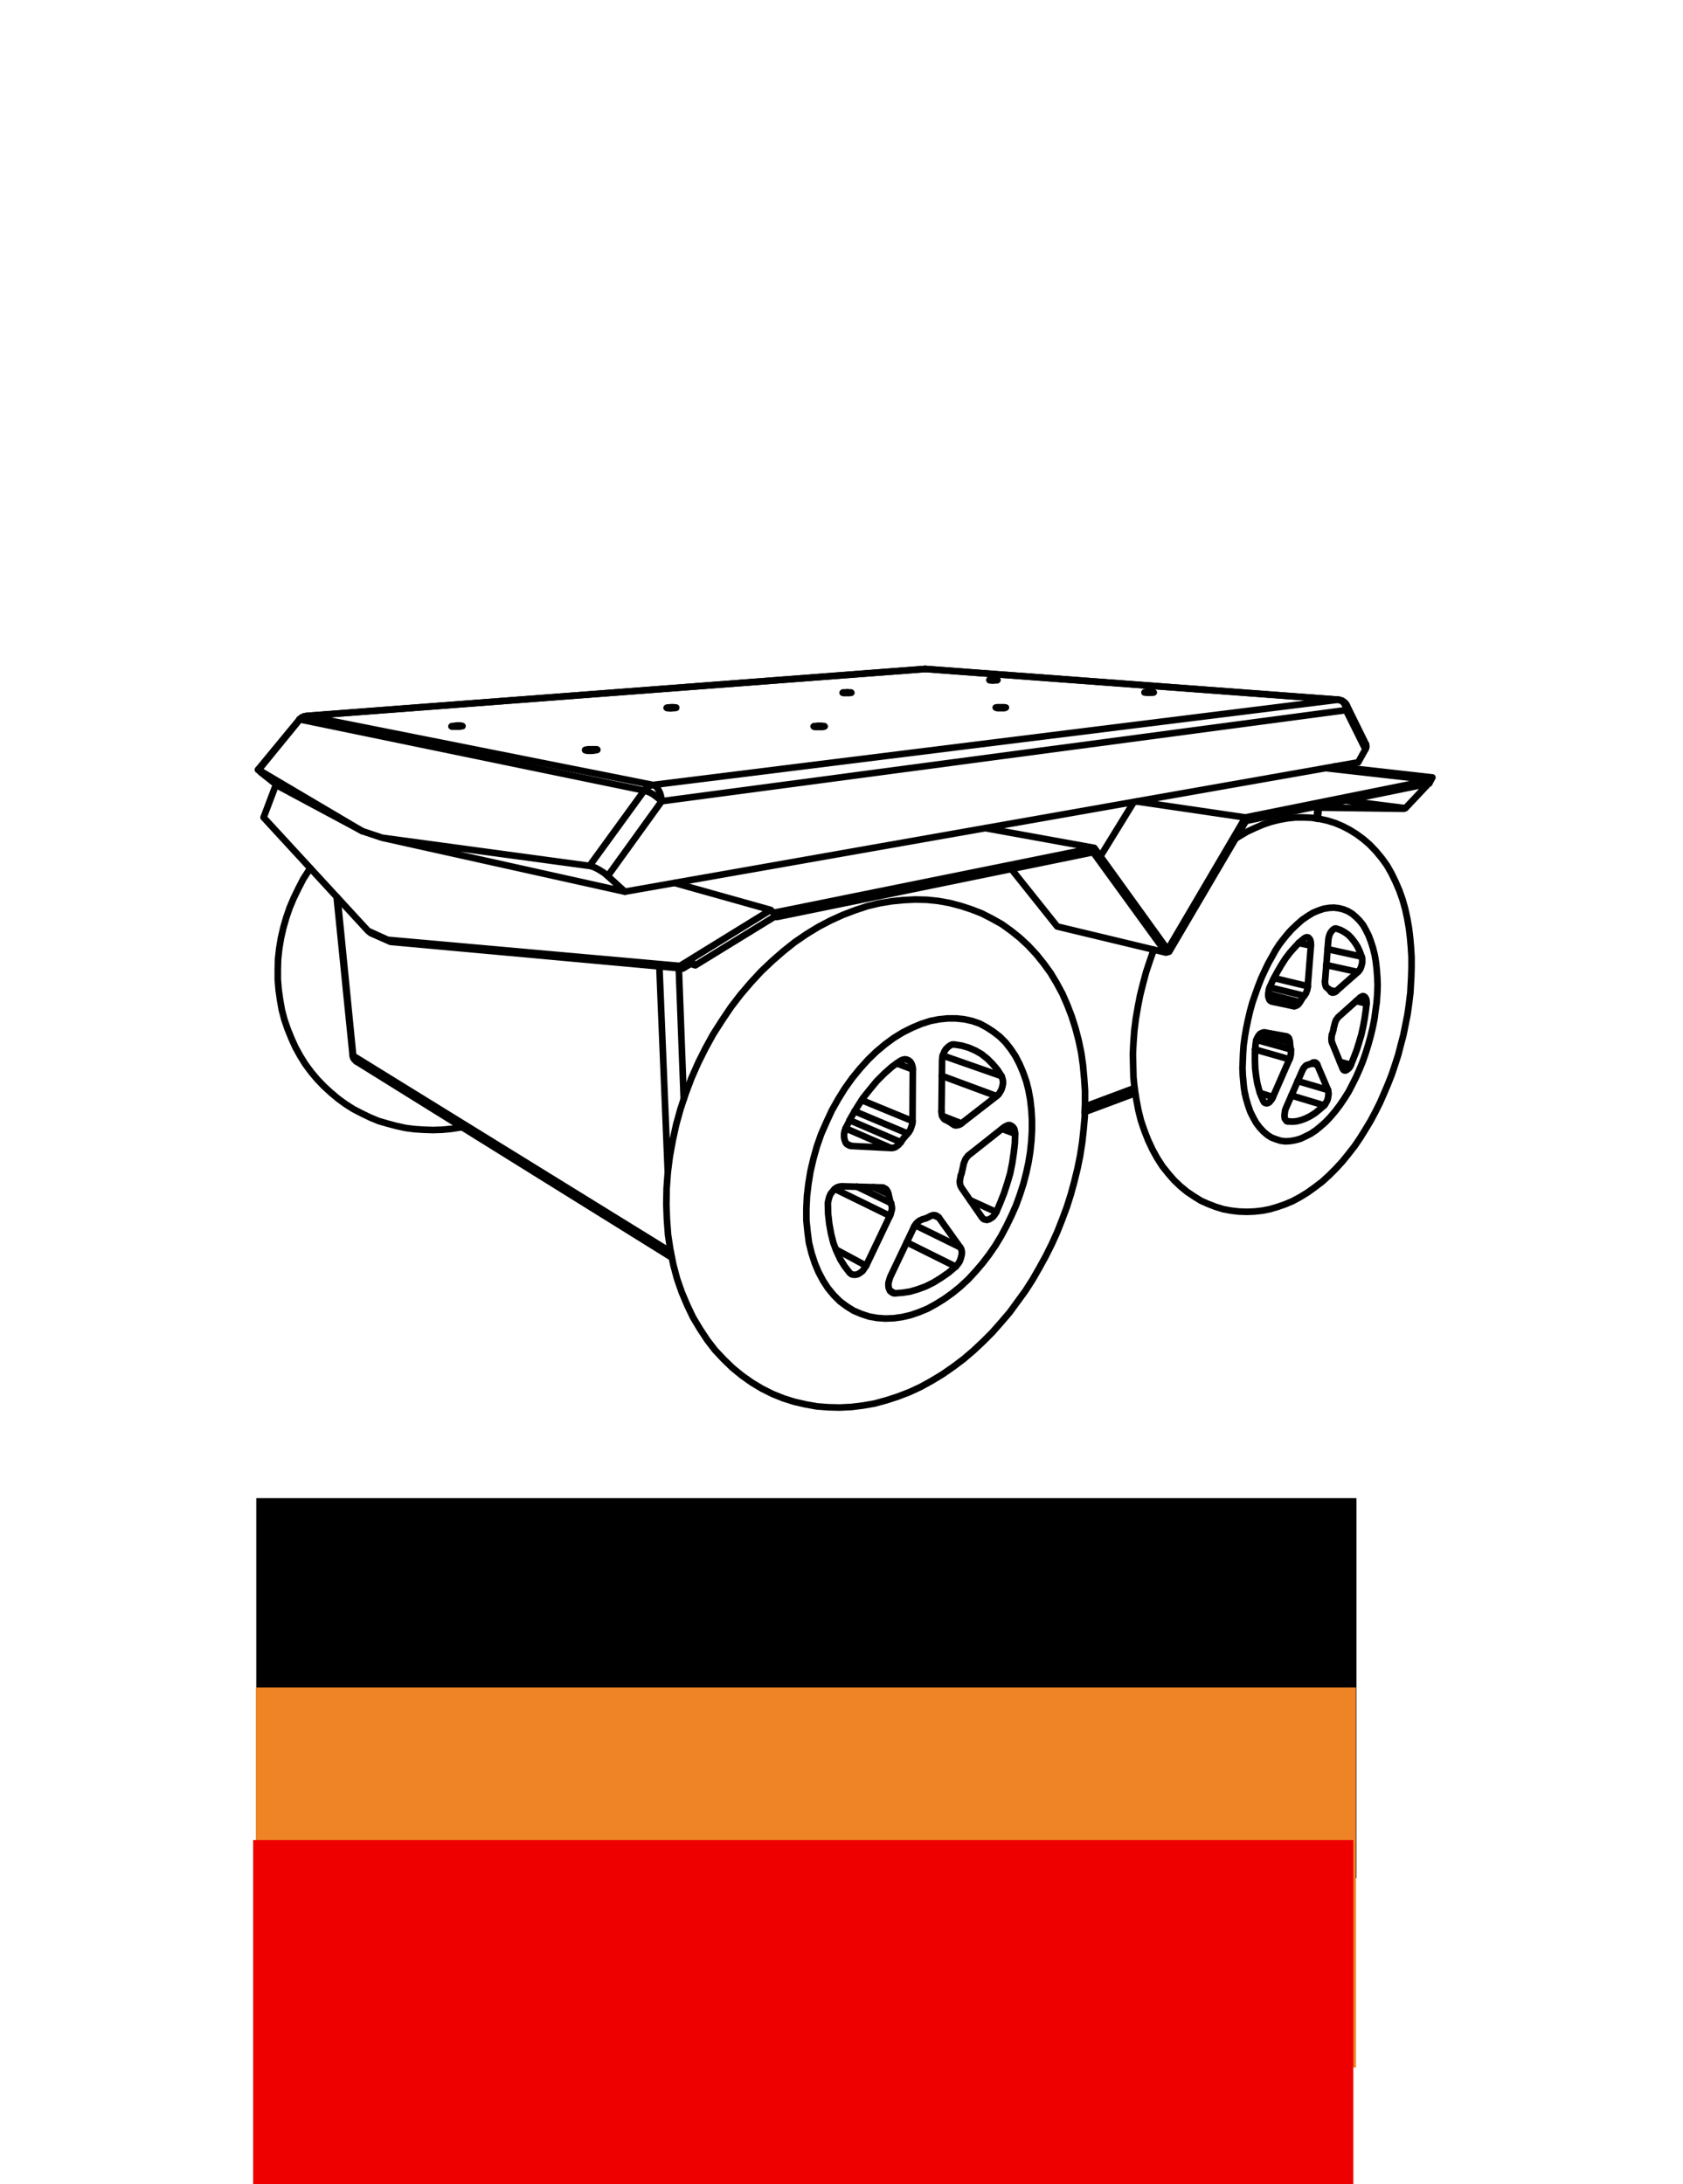 <?xml version="1.0" encoding="UTF-8" standalone="no"?>
<!-- Created with Inkscape (http://www.inkscape.org/) -->

<svg
   xmlns:dc="http://purl.org/dc/elements/1.1/"
   xmlns:cc="http://creativecommons.org/ns#"
   xmlns:rdf="http://www.w3.org/1999/02/22-rdf-syntax-ns#"
   xmlns:svg="http://www.w3.org/2000/svg"
   xmlns="http://www.w3.org/2000/svg"
   xmlns:sodipodi="http://sodipodi.sourceforge.net/DTD/sodipodi-0.dtd"
   xmlns:inkscape="http://www.inkscape.org/namespaces/inkscape"
   id="svg3004"
   version="1.1"
   inkscape:version="0.48.4 r9943 custom"
   width="761.811"
   height="988.582"
   xml:space="preserve"
   sodipodi:docname="cover-page.svg"><defs
     id="defs3008"><clipPath
       clipPathUnits="userSpaceOnUse"
       id="clipPath3020"><path
         inkscape:connector-curvature="0"
         d="M 0,0 792,0 792,612 0,612 0,0 z"
         id="path3022" /></clipPath></defs><sodipodi:namedview
     pagecolor="#ffffff"
     bordercolor="#666666"
     borderopacity="1"
     objecttolerance="10"
     gridtolerance="10"
     guidetolerance="10"
     inkscape:pageopacity="0"
     inkscape:pageshadow="2"
     inkscape:window-width="867"
     inkscape:window-height="679"
     id="namedview3006"
     showgrid="false"
     inkscape:zoom="0.5"
     inkscape:cx="420.63894"
     inkscape:cy="476.17369"
     inkscape:window-x="303"
     inkscape:window-y="32"
     inkscape:window-maximized="0"
     inkscape:current-layer="g3012" /><g
     id="g3012"
     inkscape:groupmode="layer"
     inkscape:label="Jackal"
     transform="matrix(1.25,0,0,-1.25,0,988.582)"><flowRoot
       xml:space="preserve"
       id="flowRoot3145"
       style="font-size:40px;font-style:normal;font-weight:normal;line-height:125%;letter-spacing:0px;word-spacing:0px;fill:#000000;fill-opacity:1;stroke:none;font-family:Sans"
       transform="matrix(0.8,0,0,-0.8,19.2,789.654)"><flowRegion
         id="flowRegion3147"><rect
           id="rect3149"
           width="498"
           height="172"
           x="92"
           y="676.583" /></flowRegion><flowPara
         id="flowPara3151"
         style="font-size:72px;font-style:normal;font-variant:normal;font-weight:bold;font-stretch:normal;font-family:DINPro;-inkscape-font-specification:DINPro Bold">JACKAL</flowPara></flowRoot><flowRoot
       xml:space="preserve"
       id="flowRoot3161"
       style="font-size:40px;font-style:normal;font-weight:normal;line-height:125%;letter-spacing:0px;word-spacing:0px;fill:#ee8426;fill-opacity:1;stroke:none;font-family:Sans"
       transform="matrix(0.8,0,0,-0.8,19.033,721.115)"><flowRegion
         id="flowRegion3163"><rect
           id="rect3165"
           width="498"
           height="172"
           x="92"
           y="676.583"
           style="fill:#ee8426;fill-opacity:1" /></flowRegion><flowPara
         id="flowPara3167"
         style="font-size:24px;font-style:normal;font-variant:normal;font-weight:bold;font-stretch:normal;fill:#808080;font-family:DINPro;-inkscape-font-specification:DINPro Bold;fill-opacity:1">UNMANNED GROUND VEHICLE</flowPara></flowRoot><flowRoot
       transform="matrix(0.8,0,0,-0.8,18.069,665.866)"
       style="font-size:40px;font-style:normal;font-weight:normal;line-height:125%;letter-spacing:0px;word-spacing:0px;fill:#ee0000;fill-opacity:1;stroke:none;font-family:Sans"
       id="flowRoot3171"
       xml:space="preserve"><flowRegion
         id="flowRegion3173"><rect
           y="676.583"
           x="92"
           height="172"
           width="498"
           id="rect3175"
           style="fill:#ee0000;fill-opacity:1" /></flowRegion><flowPara
         style="font-size:36px;font-style:normal;font-variant:normal;font-weight:bold;font-stretch:normal;font-family:DINPro;-inkscape-font-specification:DINPro Bold;fill:#ee8426;fill-opacity:1"
         id="flowPara3177">USER MANUAL</flowPara></flowRoot><g
       id="g3018"
       clip-path="url(#clipPath3020)"
       style="stroke-width:2.743;stroke-miterlimit:4;stroke-dasharray:none"
       transform="matrix(0.875,0,0,0.875,-52.323,179.869)"><g
         id="g3024"
         transform="matrix(0,-1,1,0,0,612)"
         style="stroke-width:2.743;stroke-miterlimit:4;stroke-dasharray:none"><path
           d="m 373.439,508.72 -2.88,0.12 -5.4,0 -5.28,-0.36 -5.28,-0.48 -5.16,-0.72 -5.16,-1.08 -5.04,-1.32 -4.92,-1.56 -4.68,-1.8 -4.68,-2.04 -4.44,-2.4 -4.2,-2.52 -3.96,-2.88 -3.72,-3 -3.6,-3.36 -3.24,-3.48 -2.88,-3.6 -2.76,-3.84 -2.28,-4.08 -2.16,-4.2 -1.68,-4.32 -1.44,-4.44 -1.2,-4.56 -0.84,-4.68 -0.48,-4.68 -0.12,-4.8 0.24,-4.92 0.48,-4.92 0.84,-5.04 1.2,-5.04 1.68,-5.04 1.92,-5.04 2.28,-5.04 2.64,-5.04 3,-4.92 3.36,-4.92 3.72,-4.68 4.08,-4.68 4.32,-4.56 4.68,-4.32 4.92,-4.2 5.16,-3.96 5.52,-3.72 5.64,-3.6 5.88,-3.24 6,-3 6.24,-2.76 6.36,-2.4 6.48,-2.16 6.48,-1.8 6.6,-1.44 6.6,-1.2 6.6,-0.84 6.6,-0.48 6.6,-0.12 6.36,0.24 6.36,0.48 6.24,0.96 6,1.2 5.88,1.56 5.52,1.92 5.4,2.28 5.04,2.4 4.8,2.88 4.56,3 4.2,3.24 3.84,3.6 3.48,3.6 3.24,3.96 2.88,4.08 2.52,4.2 2.16,4.32 1.8,4.44 1.44,4.56 1.08,4.68 0.84,4.68 0.36,4.68 0.12,4.8 -0.24,4.92 -0.6,4.8 -0.84,4.8 -1.32,4.8 -1.56,4.8 -1.8,4.68 -2.16,4.68 -2.52,4.56 -2.76,4.56 -3,4.32 -3.24,4.32 -3.48,4.08 -3.72,3.96 -3.84,3.84 -4.08,3.6 -4.2,3.6 -8.88,6.48 -4.68,3 -4.8,2.76 -4.8,2.64 -5.04,2.52 -5.04,2.28 -5.16,2.04 -5.16,1.92 -5.28,1.68 -5.28,1.44 -5.4,1.32 -5.28,1.08 -5.4,0.84 -5.4,0.6 -5.4,0.48 -2.4,0 m -100.44,-320.52 0.72,-0.48 3.72,-2.4 3.96,-2.04 3.96,-1.92 3.96,-1.68 4.2,-1.44 4.2,-1.2 4.2,-0.96 4.32,-0.72 4.32,-0.48 4.32,-0.12 4.2,0 4.32,0.36 4.2,0.6 4.08,0.72 4.08,1.08 3.84,1.32 3.84,1.56 3.72,1.68 3.48,1.92 3.48,2.16 3.24,2.4 3,2.52 2.88,2.76 2.64,2.88 2.52,3 2.28,3.12 2.04,3.24 1.8,3.48 1.68,3.48 1.44,3.48 1.08,3.72 0.96,3.6 0.84,3.84 0.48,3.72 0.24,3.84 0.12,3.72 -0.12,3.84 -0.36,3.84 -0.6,3.72 -0.12,0.6"
           style="fill:none;stroke:#000000;stroke-width:2.743;stroke-linecap:round;stroke-linejoin:round;stroke-miterlimit:4;stroke-opacity:1;stroke-dasharray:none"
           id="path3026"
           inkscape:connector-curvature="0" /></g><g
         id="g3028"
         transform="matrix(0,-1,1,0,0,612)"
         style="stroke-width:2.743;stroke-miterlimit:4;stroke-dasharray:none"><path
           d="m 324.599,643.48 -2.28,0.12 -4.2,0.24 -4.08,0.12 -4.2,0 -4.08,-0.24 -4.08,-0.36 -3.96,-0.48 -4.08,-0.72 -3.84,-0.84 -3.84,-1.08 -3.72,-1.32 -3.6,-1.56 -3.48,-1.68 -3.36,-1.92 -3,-2.16 -2.88,-2.4 -2.64,-2.52 -2.28,-2.64 -2.04,-2.76 -1.8,-2.88 -1.56,-3 -1.32,-3.12 -0.96,-3.12 -0.72,-3.24 -0.48,-3.36 -0.12,-3.24 0,-3.36 0.36,-3.36 0.6,-3.36 0.84,-3.36 1.08,-3.24 1.44,-3.36 1.56,-3.36 1.92,-3.24 1.08,-1.68 m 45.84,-33.72 4.44,-1.56 4.68,-1.56 4.92,-1.32 4.8,-1.2 4.92,-0.96 4.92,-0.84 4.8,-0.6 4.92,-0.36 4.8,-0.24 9.6,0.24 4.68,0.48 4.56,0.72 4.44,0.84 4.32,1.08 4.2,1.44 3.96,1.56 3.84,1.8 3.48,1.92 3.36,2.16 3,2.4 2.76,2.4 2.52,2.64 2.28,2.76 1.92,2.88 1.8,2.88 1.32,3 1.2,3.12 0.96,3.12 0.6,3.24 0.36,3.12 0.12,3.24 -0.12,3.24 -0.36,3.24 -0.6,3.12 -0.96,3.24 -1.08,3.12 -1.32,3.12 -1.68,3.12 -1.92,3.12 -2.16,3 -2.28,3 -2.64,2.88 -2.76,2.76 -3,2.76 -3.12,2.52 -3.24,2.52 -3.36,2.28 -3.48,2.16 -3.6,2.16 -3.6,1.92 -3.84,1.92 -3.84,1.68 -3.96,1.68 -3.96,1.56 -3.96,1.32 -4.08,1.32 -4.2,1.08 -4.08,1.08 -8.4,1.68 -4.2,0.6 -3.96,0.48 -0.84,0.12 m 41.88,-68.4 -0.48,-0.12 -2.16,-0.36 -2.52,-0.24 -2.64,-0.24 -2.88,-0.12 -3,0.12 -3.24,0.12 -3.36,0.24 -3.48,0.48 -3.48,0.6 -3.48,0.72 -3.6,0.84 -3.48,0.96 -3.48,1.2 -3.36,1.2 -3.36,1.32 -3.12,1.44 -3,1.44 -2.76,1.56 -2.64,1.44 -2.4,1.56 -2.04,1.56 -1.92,1.56 -0.96,0.84 m 74.28,-84.48 -7.8,20.88 m -13.08,-322.2 81.12,130.44"
           style="fill:none;stroke:#000000;stroke-width:2.743;stroke-linecap:round;stroke-linejoin:round;stroke-miterlimit:4;stroke-opacity:1;stroke-dasharray:none"
           id="path3030"
           inkscape:connector-curvature="0" /></g><g
         id="g3032"
         transform="matrix(0,-1,1,0,0,612)"
         style="stroke-width:2.743;stroke-miterlimit:4;stroke-dasharray:none"><path
           d="m 211.559,183.64 20.64,-17.04 m -22.2,19.92 0.12,-0.36 0,-0.48 0.24,-0.36 0.12,-0.48 0.24,-0.36 0.24,-0.24 0.24,-0.36 0.36,-0.24 m -21,258.84 19.44,-255.96 m 74.88,12.6 65.28,6.6 m -144.72,411.36 -0.48,-0.24 -0.72,-0.72 -0.24,-0.36 -0.36,-0.48 -0.36,-1.44 m 18.48,11.28 -16.32,-8.04 m -2.16,-3.24 -12.72,-170.88 m 62.04,162.24 -5.4,0.48 m 102.96,-399.96 0.48,0 0.36,0.12 0.48,0.12 0.72,0.48 0.24,0.36 0.36,0.24 0.24,0.36 m -162.48,235.56 0,-0.48 m 196.56,-32.28 0.84,1.92 m 0.84,16.44 -8.16,-18.84 m -24.36,27.84 -2.52,-6.72 m 77.04,-25.08 6.72,12.48 m -20.64,9.84 -11.16,-22.8 m -36.72,11.16 8.64,21 m -0.36,-26.04 9.12,21.24 m 21.48,-5.16 -2.88,-6.12 m -22.2,14.04 -9.24,-21.96 m 31.2,0.96 6.84,14.16 m -61.08,21.36 8.52,24.36 m 88.8,-46.2 1.08,2.04 m -11.04,25.2 -10.08,-20.28 m -52.32,14.64 3.12,8.04 m -11.28,14.52 -8.4,-22.68 m 58.68,-1.2 -0.96,-2.16 m 4.08,-7.68 9.12,18.6 m -19.44,4.2 4.92,10.8 m -32.4,7.8 -2.04,-5.4 m -50.76,120.84 -2.64,-10.2 m -22.44,17.16 -1.08,-5.04 m 62.04,-16.08 1.68,5.4 m -15.6,6.84 -4.08,-14.28 m -29.52,7.92 3.36,13.92 m 3.24,-16.32 3.36,13.08 m 16.56,-4.2 -3.36,-12.24 m -15.84,18.24 -3.48,-14.28 m 21.72,-5.52 3.96,14.28 m -41.52,15.12 3.12,14.16 m 68.04,-30.96 0.12,0.36 m -6.6,15.12 -4.08,-13.56 m -43.68,15.72 0.6,2.64 m -8.04,9.12 -2.88,-13.08 m 41.28,-3.72 -0.6,-2.28 m 7.32,-5.88 3.72,12.6 m -11.64,4.92 1.2,4.56 m -25.32,6.48 -1.08,-4.32 m -13.56,-280.32 54.12,2.04 m 30.12,-6.6 -84.96,-3.48 m -66.24,272.4 5.04,-0.36 m 119.16,-95.88 -7.68,20.52 m -13.32,-323.4 81.12,131.4 m -81.12,-131.4 -65.4,-6.48 m 65.4,6.48 0.72,0.12 1.2,0.72 0.36,0.48 0.12,0.12"
           style="fill:none;stroke:#000000;stroke-width:2.743;stroke-linecap:round;stroke-linejoin:round;stroke-miterlimit:4;stroke-opacity:1;stroke-dasharray:none"
           id="path3034"
           inkscape:connector-curvature="0" /></g><g
         id="g3036"
         transform="matrix(0,-1,1,0,0,612)"
         style="stroke-width:2.743;stroke-miterlimit:4;stroke-dasharray:none"><path
           d="m 211.439,183.88 0,-0.24 0.12,0 m -21,258.84 0,0.24 m 159.6,-237 0.24,0 0.24,0.24 m -147.36,407.88 0,-0.24 m 2.16,3.48 0.36,0.12 0.6,0 0.6,-0.12 0.6,-0.24 m -17.04,-173.88 0,-0.24 m 190.92,44.16 -4.32,0 -4.2,-0.24 -4.2,-0.48 -3.96,-0.72 -3.72,-0.96 -3.72,-1.32 -3.36,-1.44 -3.24,-1.68 -2.88,-1.92 -2.76,-2.16 -2.4,-2.4 -2.04,-2.64 -1.8,-2.76 -1.56,-2.88 -1.08,-3.12 -0.72,-3.24 -0.36,-3.48 0,-3.48 0.36,-3.6 0.72,-3.6 1.2,-3.72 1.56,-3.72 1.92,-3.84 2.28,-3.72 2.64,-3.6 3,-3.6 3.36,-3.48 3.72,-3.36 3.96,-3.24 4.2,-3 4.44,-2.76 4.68,-2.64 4.92,-2.28 4.92,-2.16 5.16,-1.8 5.16,-1.44 5.16,-1.2 5.16,-0.84 5.04,-0.6 5.04,-0.24 4.92,0 4.8,0.48 4.56,0.6 4.32,1.08 4.08,1.32 3.72,1.56 3.6,1.92 3.12,2.04 2.88,2.4 2.52,2.52 2.04,2.76 1.8,2.88 1.32,3.12 1.08,3.24 0.6,3.36 0.24,3.36 -0.12,3.48 -0.48,3.48 -0.84,3.6 -1.2,3.48 -1.44,3.48 -1.92,3.48 -2.16,3.48 -2.4,3.36 -2.64,3.24 -3,3.24 -3.24,3 -3.36,2.88 -3.6,2.76 -3.84,2.64 -3.96,2.4 -4.08,2.16 -4.2,2.04 -4.32,1.92 -4.32,1.56 -4.44,1.44 -4.56,1.2 -4.44,0.96 -4.44,0.72 -4.56,0.48 -4.32,0.24 m -4.2,-35.52 -0.24,-0.48 -0.24,-0.36 -0.48,-0.36 -0.36,-0.24 -0.6,-0.24 -1.2,-0.24 -0.6,0 m 3.72,1.92 0.12,0.36 0.24,0.36 0.12,0.24 0.24,0.36 0.12,0.36 0.24,0.24 0.48,0.72 m -0.24,3.72 0.36,-0.48 0.24,-0.48 0.12,-0.6 0.12,-0.48 0,-0.48 -0.12,-0.48 -0.48,-0.72 m -0.24,3.72 -11.28,14.52 m -8.28,2.04 0.96,0.36 1.08,0.24 1.08,0 1.2,-0.24 1.2,-0.36 1.08,-0.6 0.96,-0.6 0.72,-0.84"
           style="fill:none;stroke:#000000;stroke-width:2.743;stroke-linecap:round;stroke-linejoin:round;stroke-miterlimit:4;stroke-opacity:1;stroke-dasharray:none"
           id="path3038"
           inkscape:connector-curvature="0" /></g><g
         id="g3040"
         transform="matrix(0,-1,1,0,0,612)"
         style="stroke-width:2.743;stroke-miterlimit:4;stroke-dasharray:none"><path
           d="m 359.039,474.28 -2.64,-1.68 -2.4,-2.04 -2.16,-2.16 -1.92,-2.4 -1.44,-2.52 -1.2,-2.76 -0.84,-2.88 -0.48,-3 m 6.6,-5.16 -1.32,0.12 -1.2,0.36 -1.2,0.48 -0.96,0.6 -0.84,0.84 -0.72,0.96 -0.36,0.84 0,0.96 m 6.6,-5.16 21,-0.24 m 4.08,-12 -21.36,0.12 m -3.48,-5.28 -0.48,0.96 -0.24,0.96 0.12,0.84 0.36,0.84 0.6,0.72 0.84,0.48 1.08,0.36 1.2,0.12 m -3.48,-5.28 2.4,-3.36 2.76,-3.12 3.12,-3.12 3.48,-2.88 3.6,-2.88 3.96,-2.52 4.08,-2.4 4.32,-2.16 m 7.44,2.28 -0.24,-0.96 -0.48,-0.72 -0.72,-0.72 -1.08,-0.36 -1.08,-0.24 -1.32,0 -1.32,0.24 -1.2,0.48 m 7.44,2.28 0.84,16.44 m -2.4,4.08 0.48,-0.48 0.6,-0.48 0.72,-0.96 0.36,-0.6 0.12,-0.48 0.12,-0.6 0,-0.48 m -2.4,4.08 -0.48,0.24 -1.44,1.08 -0.36,0.36 -0.48,0.36 -0.36,0.36 -0.48,0.36 m -5.16,2.04 0.72,0 0.6,-0.12 2.16,-0.72 1.2,-0.72 0.48,-0.48 m 22.32,-10.68 -0.48,-16.56 m 6.96,-5.76 -1.2,0.24 -1.32,0.36 -1.2,0.48 -1.08,0.84 -0.96,0.84 -0.72,0.96 -0.36,1.08 -0.12,0.96 m 6.96,-5.76 4.44,0.12 4.2,0.48 3.96,0.72 3.84,0.96 3.48,1.32 3.36,1.56 2.88,1.8 2.64,2.04 m -2.88,6.84 2.16,-1.44 0.72,-0.96 0.6,-0.96 0.24,-0.96 0,-0.96 -0.24,-0.84 -0.6,-0.72 m -2.88,6.84 -20.64,9.84 m -5.28,0.48 0.48,0.12 0.6,0.12 0.72,0.12 0.6,0 0.72,-0.12 0.72,-0.24 0.72,-0.12 0.72,-0.36 m -5.28,0.48 -0.48,-0.24 -0.36,-0.12 -0.48,-0.12 -2.4,-0.6 m -2.76,-2.76 0,0.48 0.48,0.96 0.24,0.36 0.48,0.36 0.96,0.48 0.6,0.12 m 13.92,10.44 20.4,-9.72 m 6.72,1.92 -0.12,-0.84 -0.48,-0.72 -0.6,-0.48 -0.96,-0.48 -0.96,-0.12 -1.2,0 -2.4,0.72"
           style="fill:none;stroke:#000000;stroke-width:2.743;stroke-linecap:round;stroke-linejoin:round;stroke-miterlimit:4;stroke-opacity:1;stroke-dasharray:none"
           id="path3042"
           inkscape:connector-curvature="0" /></g><g
         id="g3044"
         transform="matrix(0,-1,1,0,0,612)"
         style="stroke-width:2.743;stroke-miterlimit:4;stroke-dasharray:none"><path
           d="m 448.919,430.12 -0.24,3.24 -0.48,3.12 -0.96,3.24 -1.2,3.24 -1.56,3.12 -1.92,3.12 -2.16,3.12 -2.52,3 m -8.04,1.8 0.72,0.48 0.96,0.24 1.2,0 1.08,-0.24 1.2,-0.36 1.08,-0.48 0.96,-0.72 0.84,-0.72 m -8.04,1.8 -12.24,-8.76 m -0.6,-3.6 -0.24,0.6 -0.12,0.48 0,0.96 0.12,0.48 0.48,0.72 0.36,0.36 m -0.6,-3.6 0.24,-0.36 0.24,-0.48 0.12,-0.36 0.24,-0.36 0.12,-0.48 0.12,-0.36 0.12,-0.48 0.12,-0.36 m 3.48,-3.6 -0.6,0.24 -0.6,0.48 -0.6,0.36 -0.48,0.48 -0.72,0.96 -0.24,0.6 -0.24,0.48 m -13.08,16.2 12.36,8.52 m -2.28,5.88 0.96,-0.6 0.96,-0.72 0.6,-0.84 0.48,-0.84 0.24,-0.84 -0.12,-0.72 -0.24,-0.72 -0.6,-0.6 m -2.28,5.88 -3.96,1.68 -3.96,1.56 -4.08,1.32 -4.08,1.2 -4.2,0.84 -4.08,0.6 -4.08,0.48 -3.96,0.12 m -2.76,-4.56 -0.48,0.84 -0.36,0.84 0,0.72 0.36,0.72 0.48,0.6 0.72,0.48 0.96,0.24 1.08,0.12 m -2.76,-4.56 11.4,-14.4 m 4.68,-2.52 -0.72,0.12 -0.72,0.24 -1.2,0.48 -0.6,0.36 -0.6,0.48 -0.48,0.36 -0.36,0.48 m 4.68,-2.52 0.48,-0.12 0.6,-0.12 0.48,-0.12 0.6,-0.12 0.48,-0.12 0.6,-0.12 0.48,-0.24 0.48,-0.12 m 4.8,0.36 -0.96,-0.48 -0.6,-0.12 -0.6,-0.12 -0.6,0 -0.6,0.12 -0.72,0.12 -0.72,0.12 m -72.12,172.2 -3.48,0.24 -3.36,0.12 -3.36,-0.12 -3.24,-0.24 -3.12,-0.36 -2.88,-0.48 -2.88,-0.72 -2.64,-0.84 -2.52,-0.96 -2.16,-1.08 -2.16,-1.2 -1.8,-1.44 -1.56,-1.56 -1.32,-1.56 -1.08,-1.8 -0.72,-1.8 -0.48,-1.92 -0.24,-2.04 0.12,-2.04 0.36,-2.16 0.72,-2.16 0.96,-2.28 1.32,-2.16 1.56,-2.28 1.92,-2.16 2.16,-2.28 1.2,-1.08"
           style="fill:none;stroke:#000000;stroke-width:2.743;stroke-linecap:round;stroke-linejoin:round;stroke-miterlimit:4;stroke-opacity:1;stroke-dasharray:none"
           id="path3046"
           inkscape:connector-curvature="0" /></g><g
         id="g3048"
         transform="matrix(0,-1,1,0,0,612)"
         style="stroke-width:2.743;stroke-miterlimit:4;stroke-dasharray:none"><path
           d="m 366.479,575.08 1.68,0.36 2.88,0.84 2.76,0.96 2.4,1.2 2.16,1.2 1.92,1.44 1.68,1.56 1.44,1.68 1.08,1.68 0.72,1.92 0.6,1.92 0.24,1.92 -0.12,2.04 -0.36,2.04 -0.6,2.16 -0.96,2.04 -1.08,2.16 -1.44,2.16 -1.68,2.04 -1.8,2.04 -2.16,2.04 -2.28,1.92 -2.52,1.92 -2.64,1.8 -2.88,1.8 -3,1.56 -3.12,1.56 -3.24,1.44 -3.24,1.32 -3.48,1.2 -3.48,1.08 -3.48,0.96 -3.48,0.84 -3.6,0.72 -3.6,0.48 -3.48,0.48 m -5.76,-20.52 -0.48,-0.48 -0.72,-0.24 -0.48,-0.12 -0.48,0 -0.48,-0.12 -0.48,0.12 m 3.12,0.84 0.12,0.12 0.24,0.48 0.24,0.12 0.36,0.36 0.24,0.12 0.24,0.24 m 0,2.16 0.24,-0.36 0.12,-0.24 0.12,-0.36 0,-0.6 -0.24,-0.48 -0.24,-0.12 m 0,2.16 -8.04,9.12 m -6.36,1.56 0.72,0.24 1.8,0 0.96,-0.24 0.84,-0.24 0.84,-0.36 0.72,-0.48 0.48,-0.48 m -6.36,1.56 -2.28,-0.84 -2.04,-0.96 -1.8,-1.2 -1.68,-1.32 -1.32,-1.32 -1.08,-1.56 -0.84,-1.56 -0.6,-1.8 m 4.92,-3.24 -0.96,0.12 -0.96,0.24 -0.96,0.36 -0.72,0.48 -0.6,0.48 -0.48,0.6 -0.24,0.48 0,0.48 m 4.92,-3.24 16.56,-1.32 m 2.4,-7.2 -16.8,1.32 m -3,-2.76 -0.36,0.6 -0.12,0.48 0.12,0.6 0.36,0.36 0.48,0.36 0.72,0.24 0.96,0.12 0.84,0 m -3,-2.76 1.68,-2.04 2.04,-1.92 2.16,-1.92 2.52,-1.92 2.64,-1.68 2.88,-1.68 3.12,-1.68 3.12,-1.44 m 6,0.84 -0.24,-0.48 -0.48,-0.36 -0.6,-0.36 -0.84,-0.24 -0.84,0 -0.96,0.12 -1.08,0.12 -0.96,0.36 m 6,0.84 1.92,9.24 m -1.68,2.4 0.72,-0.48 0.36,-0.36 0.24,-0.36 0.12,-0.24 0.24,-0.72 0,-0.24 m -1.68,2.4 -1.08,0.72 -0.36,0.12 -0.24,0.24 -0.72,0.48 -0.24,0.24"
           style="fill:none;stroke:#000000;stroke-width:2.743;stroke-linecap:round;stroke-linejoin:round;stroke-miterlimit:4;stroke-opacity:1;stroke-dasharray:none"
           id="path3050"
           inkscape:connector-curvature="0" /></g><g
         id="g3052"
         transform="matrix(0,-1,1,0,0,612)"
         style="stroke-width:2.743;stroke-miterlimit:4;stroke-dasharray:none"><path
           d="m 321.839,601 0.6,0 0.48,-0.12 0.6,-0.12 0.48,-0.24 0.48,-0.12 0.48,-0.24 0.48,-0.36 0.36,-0.24 m 16.8,-7.32 -1.68,-9.24 m 5.16,-3.6 -0.96,0.12 -1.08,0.24 -0.84,0.36 -0.84,0.48 -0.72,0.6 -0.36,0.6 -0.24,0.6 -0.12,0.6 m 5.16,-3.6 3.36,-0.24 3.36,0 3.24,0.12 3,0.36 2.88,0.48 2.76,0.72 2.52,0.84 2.16,0.96 m -1.68,3.96 0.84,-0.36 0.72,-0.6 0.6,-0.48 0.36,-0.6 0.12,-0.6 -0.12,-0.48 -0.24,-0.48 -0.6,-0.36 m -1.68,3.96 -15.6,6.84 m -4.08,0.6 2.04,0 0.48,-0.12 0.6,-0.12 0.48,-0.12 0.48,-0.24 m -4.08,0.6 -0.72,-0.24 -0.72,0 -0.36,-0.12 -0.84,0 -0.36,-0.12 m -2.4,-1.32 0.24,0.48 0.48,0.48 0.72,0.24 0.48,0.12 0.48,0 m 11.88,5.16 15.36,-6.72 m 5.52,0.72 -0.12,-0.48 -0.96,-0.72 -0.84,-0.12 -0.84,0 -0.84,0.12 -0.96,0.12 -0.96,0.36 m 5.52,0.72 0.12,1.8 -0.12,1.8 -0.48,1.92 -0.72,1.92 -0.96,1.92 -1.2,1.92 -1.56,1.92 -1.68,1.92 m -6.36,1.56 1.44,0.24 0.96,-0.12 0.84,-0.12 0.96,-0.24 0.84,-0.48 0.72,-0.36 0.6,-0.48 m -6.36,1.56 -10.44,-4.44 m -0.72,-2.04 -0.24,0.36 0,0.84 0.12,0.24 0.48,0.48 0.36,0.12 m -0.72,-2.04 0.48,-0.96 0,-0.24 0.24,-0.48 0,-0.24 m 2.52,-2.28 -0.96,0.48 -0.36,0.24 -0.36,0.36 -0.36,0.24 -0.24,0.36 -0.12,0.24 -0.12,0.36 m -9.12,10.08 10.56,4.32 m -1.44,3.48 0.84,-0.36 0.6,-0.48 0.48,-0.6 0.36,-0.48 0.12,-0.48 -0.12,-0.48 -0.36,-0.36 -0.48,-0.24 m -1.44,3.48 -3,1.2 -3.12,1.2 -3.12,0.96 -3.24,0.96 -3.24,0.72 -3.24,0.6 -3.24,0.48 -3.12,0.36 m -2.52,-2.64 -0.36,0.6 -0.24,0.48 0.12,0.48 0.24,0.36 0.48,0.36 0.6,0.24 0.84,0.12 0.84,0"
           style="fill:none;stroke:#000000;stroke-width:2.743;stroke-linecap:round;stroke-linejoin:round;stroke-miterlimit:4;stroke-opacity:1;stroke-dasharray:none"
           id="path3054"
           inkscape:connector-curvature="0" /></g><g
         id="g3056"
         transform="matrix(0,-1,1,0,0,612)"
         style="stroke-width:2.743;stroke-miterlimit:4;stroke-dasharray:none"><path
           d="m 326.519,622.72 8.04,-9 m 3.48,-1.68 -0.48,0.12 -0.6,0.12 -0.48,0.24 -0.48,0.12 -0.36,0.24 -0.48,0.36 -0.36,0.24 -0.24,0.24 m 3.48,-1.68 0.48,-0.12 0.36,-0.12 0.48,-0.12 0.36,0 0.48,-0.12 0.36,-0.12 0.48,-0.12 0.36,-0.12 m 3.84,-0.12 -0.36,-0.12 -0.48,-0.12 -1.44,0 -0.48,0.12 -0.6,0 -0.48,0.24 m -27.96,-270 -23.16,37.56 m 12.36,-158.52 10.8,120.96 m -14.52,-129.12 3.72,8.16 m -3.72,-8.16 -46.92,-43.2 -13.68,5.16 m 51.96,204.72 -11.16,-39.72 m 34.08,8.52 -1.08,-1.2 m 2.4,-3.96 -2.4,3.96 m 1.32,-5.16 1.08,1.2 m -24.24,36.36 1.2,1.08 m 1.68,1.68 -1.68,-1.68 m 1.68,0.36 0,1.32 m 20.04,-33.96 -20.04,32.64 m 9.48,-159.96 0.84,1.2 11.04,120.96 m -49.92,170.28 -8.16,-45 m 35.04,-87.84 -26.88,132.84 42.12,30.36 m -54.72,32.16 54.72,-32.16 m -70.2,108.96 15.48,-76.8 m -14.04,76.08 -1.44,0.72 m 1.44,-0.72 15.48,-75.84 54.12,-31.8 m 0.36,-1.32 -0.36,1.32 m -41.16,-31.44 41.52,30.12 m -14.76,-160.8 -26.76,130.68 m 46.8,-164.64 -0.6,-1.92 m -4.68,196.68 -10.8,-45 m -23.76,-18.96 23.76,18.96 m -45.12,77.88 -6.6,-44.88 m 0.24,-1.32 22.44,-13.8 m 30.84,-303.12 0.96,1.2 3.6,8.16 m -66.96,430.56 -4.92,-43.44 m 3.84,44.04 -4.56,-40.44 m 4.56,40.44 1.08,-0.6 m 11.64,-10.56 -3.12,-24.72 m 3.12,24.72 -10.2,9.6 m 9.96,-45.48 0.48,35.28 -0.24,0.24 m 23.88,-337.32 -11.64,-85.8 -2.76,-8.28 m -25.32,-42.84 25.32,42.84 m -25.32,-42.84 -20.88,17.04 m 29.4,142.56 -29.4,-142.56 m 60.6,119.88 -31.2,22.68 m 41.88,-8.04 -22.32,-100.44 m 15.84,93.36 -0.6,-0.72 -0.72,-0.84 -1.2,-1.92 -0.48,-0.84 -0.48,-0.96 -0.36,-0.84 -0.24,-0.84 -0.12,-0.6 m 4.2,7.56 6.48,7.08 m -41.88,8.04 0.24,0.84 0.72,1.68 0.6,1.08 1.44,1.92 1.44,1.68"
           style="fill:none;stroke:#000000;stroke-width:2.743;stroke-linecap:round;stroke-linejoin:round;stroke-miterlimit:4;stroke-opacity:1;stroke-dasharray:none"
           id="path3058"
           inkscape:connector-curvature="0" /></g><g
         id="g3060"
         transform="matrix(0,-1,1,0,0,612)"
         style="stroke-width:2.743;stroke-miterlimit:4;stroke-dasharray:none"><path
           d="m 245.279,333.64 30.96,-22.32 m -68.64,305.52 16.2,8.04 5.4,-3 m -21.6,-5.04 37.68,-283.2 m 37.44,-15.24 -53.52,303.48 m 11.64,-295.44 -0.48,0.36 -0.36,0.48 -0.36,0.36 -0.36,0.48 -0.48,0.96 -0.24,0.96 m 6.72,3.6 -1.2,-0.12 -1.08,-0.24 -1.2,-0.36 -0.96,-0.48 -0.84,-0.48 -0.72,-0.6 -0.48,-0.72 -0.24,-0.6 -35.28,283.56 m 4.32,3.24 -0.84,0 -0.72,-0.12 -0.72,-0.36 -0.6,-0.36 -0.6,-0.48 -0.36,-0.6 -0.36,-0.72 -0.12,-0.6 m 8.16,-429.72 -0.24,0.36 -0.24,0.24 -0.48,0.72 -0.12,0.36 -0.24,0.36 0,0.36 -0.12,0.36 28.56,143.4 m -38.28,81.6 0,-0.48 -0.12,-0.72 0.12,-0.72 0,-1.08 0.12,-0.12 0.12,0.36 0,2.64 -0.12,0.36 0,0.24 -0.12,-0.12 0,-0.36 m -5.16,60.48 -0.12,-0.6 0,-1.32 0.12,-0.48 0,-0.48 0.12,0.12 0,0.36 0.12,0.6 0,0.6 -0.12,0.72 0,0.84 -0.12,0.12 0,-0.48 m 11.64,-136.2 -0.12,-0.24 -0.12,0.24 0,0.6 -0.12,0.72 0,1.44 0.12,0.6 0,0.36 0.12,0 0,-0.36 0.12,-0.48 0,-0.72 0.12,-0.84 -0.12,-0.72 0,-0.6 m 7.68,-89.04 -0.12,-0.24 -0.12,0.12 0,0.48 -0.12,0.72 -0.12,0.84 0,1.56 0.12,0.6 0.12,0.24 0,-0.12 0.12,-0.48 0.12,-0.72 0,-3 m -8.04,228.48 0.12,0.48 0,0.24 0.12,-0.24 0.12,-0.36 0,-2.88 -0.12,-0.48 -0.12,-0.24 0,0.24 -0.12,0.36 0,2.88 m -6.24,61.2 0,0.48 0.12,0.24 0,-0.12 0.12,-0.36 0,-2.64 -0.12,-0.48 0,-0.24 -0.12,0.12 0,0.36 -0.12,0.48 0,1.44 0.12,0.72 m 9.84,-349.92 -19.44,256.08 12.72,170.88 m 11.28,-216.6 0,3.24 -0.12,0.6 -0.12,0.24 -0.12,-0.12 0,-0.48 -0.12,-0.6 0,-1.8 0.12,-0.72 0,-0.6 0.12,-0.24 0.12,0.12 0.12,0.36"
           style="fill:none;stroke:#000000;stroke-width:2.743;stroke-linecap:round;stroke-linejoin:round;stroke-miterlimit:4;stroke-opacity:1;stroke-dasharray:none"
           id="path3062"
           inkscape:connector-curvature="0" /></g><g
         id="g3064"
         transform="matrix(0,-1,1,0,0,612)"
         style="stroke-width:2.743;stroke-miterlimit:4;stroke-dasharray:none"><path
           d="m 224.279,302.32 0.12,0.6 0,1.92 -0.12,0.96 -0.12,0.72 -0.12,0.48 -0.12,0 -0.12,-0.24 0,-3.6 0.12,-0.72 0.12,-0.48 0.12,0 0.12,0.36 m 9.96,-133.44 -0.48,-0.6 -0.36,-0.48 -0.96,-0.96 -0.12,-0.24 -0.12,0 0.12,0.24 m 1.92,2.04 4.68,5.88 18.72,34.92 m -33.84,415.2 -0.48,0.24 -0.48,0.12 -0.48,0 -0.48,-0.12 -0.12,0"
           style="fill:none;stroke:#000000;stroke-width:2.743;stroke-linecap:round;stroke-linejoin:round;stroke-miterlimit:4;stroke-opacity:1;stroke-dasharray:none"
           id="path3066"
           inkscape:connector-curvature="0" /></g></g></g></svg>